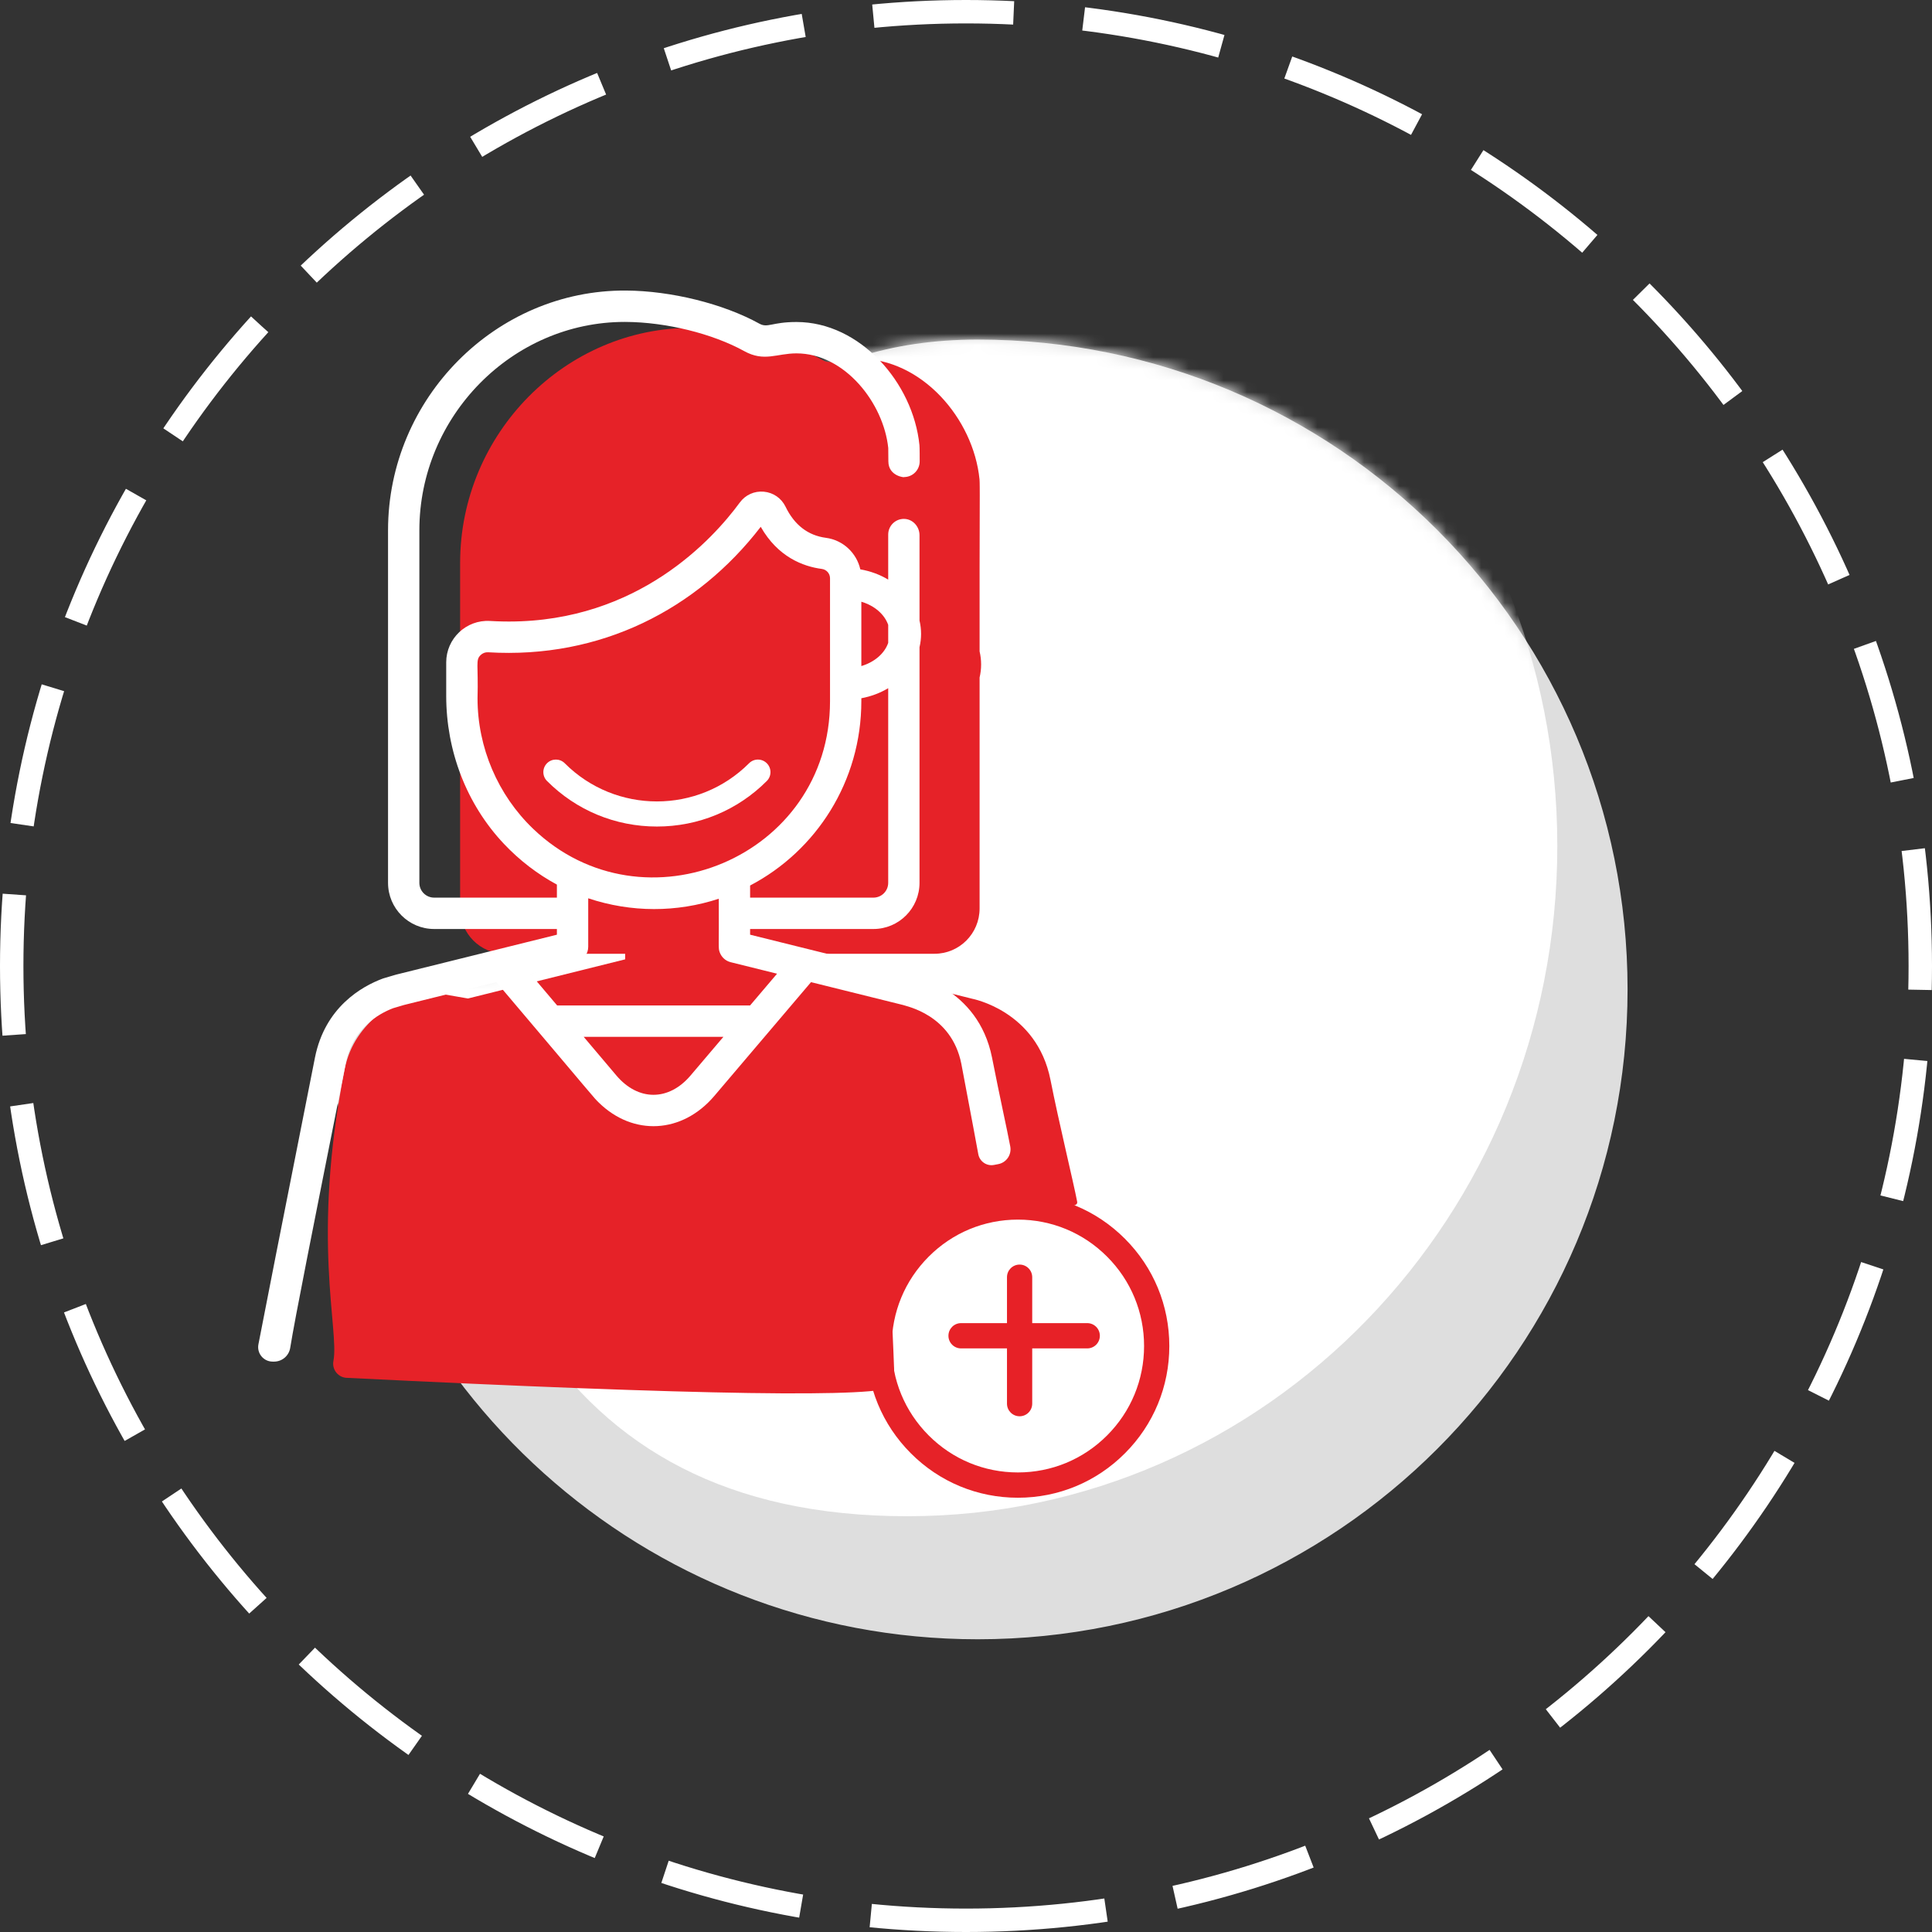 <?xml version="1.0" encoding="UTF-8"?>
<svg width="165px" height="165px" viewBox="0 0 165 165" version="1.1" xmlns="http://www.w3.org/2000/svg" xmlns:xlink="http://www.w3.org/1999/xlink">
    <rect x="0" y="0" width="165" height="165" fill="#333333" stroke="none"/>
    <!-- Generator: sketchtool 51.2 (57519) - http://www.bohemiancoding.com/sketch -->
    <title>1A323308-2B34-4C45-BB62-E617F8D4459A</title>
    <desc>Created with sketchtool.</desc>
    <defs>
        <path d="M55.5,111 C86.152,111 111,86.152 111,55.5 C111,24.848 86.152,0 55.5,0 C51.705,0 48.309,0.525 45.262,1.499 C26.59,7.466 21.053,30.277 17.58,52.302 C17.042,55.716 6.395,53.848 4.827,55.541 C3.367,57.118 0.122,59.775 0.361,61.863 C3.517,89.518 27,111 55.5,111 Z" id="path-1"></path>
    </defs>
    <g id="FLUJO-" stroke="none" stroke-width="1" fill="none" fill-rule="evenodd">
        <g id="1.-Home_Campaña-navidad" transform="translate(-638, -886)">
            <g id="Group-28" transform="translate(639, 887)">
                <g id="Group-2" transform="translate(27, 28)">
                    <mask id="mask-2" fill="white">
                        <use xlink:href="#path-1"></use>
                    </mask>
                    <use id="Oval-3" fill="#DEDEDE" xlink:href="#path-1"></use>
                    <path d="M49.5,100.491 C80.152,100.491 105,74.861 105,43.245 C105,11.63 80.152,-14 49.5,-14 C18.848,-14 4.567,10.102 6.82,43.725 C9.073,77.348 18.848,100.491 49.5,100.491 Z" id="Oval-3-Copy-5" fill="#FFFFFF" mask="url(#mask-2)"></path>
                </g>
                <path d="M81.5,163 C126.511,163 163,126.511 163,81.5 C163,36.489 126.511,0 81.5,0 C36.489,0 0,36.489 0,81.5 C0,126.511 36.489,163 81.5,163 Z" id="Oval-3-Copy" stroke="#FFFFFF" stroke-width="2" stroke-dasharray="12,6"></path>
                <g id="Group-3" transform="translate(53, 37)"></g>
                <path d="M82.675,41.301 C82.674,41.068 82.676,40.154 82.655,39.941 C82.129,34.717 77.694,29.634 72.39,29.634 C70.318,29.634 69.995,30.161 69.288,29.77 C66.29,28.108 61.921,27.021 58.156,27 C47.305,26.93 38.296,36.013 38.296,47.077 L38.296,76.589 C38.296,78.724 40.019,80.455 42.144,80.455 L52.391,80.455 L52.391,80.932 L38.967,84.275 C38.955,84.278 37.632,84.049 34.997,83.588 C33.161,84.273 29.277,86.074 28.437,90.301 C25.554,104.856 27.989,112.57 27.476,115.231 C27.331,115.98 27.903,116.675 28.662,116.675 C58.811,118.167 74.37,118.399 75.338,117.371 C75.543,117.153 74.891,108.643 75.223,108.088 C80.543,99.175 91.278,103.147 90.994,101.632 C90.711,100.118 89.406,94.744 88.715,91.224 C87.539,85.305 82.013,84.297 81.996,84.289 C81.936,84.272 82.503,84.415 68.519,80.932 L68.519,80.455 L78.813,80.455 C80.938,80.455 82.661,78.724 82.661,76.589 L82.661,56.862 C82.834,56.129 82.834,55.366 82.661,54.631 L82.661,47.486 L82.675,41.301 Z" id="Fill-1" fill="#E62228"></path>
                <g id="invita" transform="translate(21, 23)">
                    <path d="M64.932,80.159 C62.053,80.159 59.347,81.282 57.313,83.323 C55.276,85.361 54.155,88.072 54.155,90.955 C54.155,93.839 55.276,96.551 57.313,98.59 C59.348,100.63 62.053,101.752 64.932,101.752 C67.81,101.752 70.516,100.63 72.551,98.59 C74.587,96.551 75.708,93.839 75.708,90.955 C75.708,88.072 74.587,85.361 72.551,83.323 C70.516,81.282 67.81,80.159 64.932,80.159 M64.932,103.912 C61.478,103.912 58.23,102.564 55.789,100.116 C53.345,97.671 52,94.416 52,90.955 C52,87.495 53.346,84.241 55.789,81.796 C58.23,79.348 61.478,78 64.932,78 C68.386,78 71.634,79.348 74.074,81.796 C76.518,84.241 77.864,87.495 77.864,90.955 C77.864,94.416 76.519,97.671 74.074,100.116 C71.634,102.564 68.386,103.912 64.932,103.912" id="Fill-4" fill="#E62228"></path>
                    <path d="M70.854,91.159 L60.078,91.159 C59.482,91.159 59,90.677 59,90.08 C59,89.482 59.482,89 60.078,89 L70.854,89 C71.45,89 71.932,89.482 71.932,90.08 C71.932,90.677 71.45,91.159 70.854,91.159" id="Fill-6" fill="#E72127"></path>
                    <path d="M65.078,96.955 C64.482,96.955 64,96.473 64,95.876 L64,85.08 C64,84.482 64.482,84 65.078,84 C65.674,84 66.155,84.482 66.155,85.08 L66.155,95.876 C66.155,96.473 65.674,96.955 65.078,96.955" id="Fill-8" fill="#E72127"></path>
                    <path d="M42.059,61.87 L25.583,61.87 L23.285,59.152 L27.22,58.175 C27.817,58.027 28.236,57.477 28.236,56.861 L28.236,52.717 C31.915,53.946 35.801,53.932 39.387,52.755 C39.412,57.037 39.33,56.939 39.462,57.317 C39.608,57.734 39.955,58.064 40.402,58.175 L44.364,59.158 L42.059,61.87 Z M36.969,67.86 C35.106,70.052 32.498,70.046 30.639,67.849 L27.849,64.549 L39.782,64.549 L36.969,67.86 Z M23.544,46.794 C20.518,43.901 18.783,39.838 18.783,35.647 C18.863,32.73 18.59,32.376 19.055,31.938 C19.22,31.783 19.441,31.692 19.69,31.707 C29.278,32.285 37.525,28.062 42.97,20.992 C44.438,23.574 46.591,24.379 48.187,24.589 C48.586,24.641 48.887,24.982 48.887,25.383 L48.887,35.88 C48.887,49.21 32.958,55.795 23.544,46.794 Z M51.562,35.88 L51.562,35.633 C52.398,35.478 53.174,35.182 53.856,34.774 L53.856,51.396 C53.856,52.095 53.291,52.661 52.594,52.661 L42.062,52.661 L42.062,51.626 C47.732,48.656 51.562,42.71 51.562,35.88 Z M51.562,27.389 C52.679,27.721 53.54,28.459 53.856,29.369 L53.856,30.904 C53.54,31.815 52.679,32.552 51.562,32.884 L51.562,27.389 Z M63.258,75.42 C63.956,75.286 64.411,74.612 64.28,73.912 C63.99,72.367 63.431,69.916 62.724,66.325 C61.521,60.287 55.867,59.259 55.85,59.251 L55.85,59.252 C55.789,59.234 56.368,59.379 42.062,55.826 L42.062,55.34 L52.593,55.34 C54.768,55.34 56.53,53.574 56.53,51.396 L56.53,31.274 C56.707,30.526 56.707,29.749 56.53,28.999 L56.53,21.711 C56.53,20.977 55.965,20.338 55.234,20.316 C54.476,20.293 53.856,20.901 53.856,21.655 L53.856,25.5 C53.15,25.077 52.343,24.775 51.474,24.625 C51.161,23.229 50.003,22.125 48.535,21.932 C47.005,21.73 45.846,20.837 45.089,19.276 C44.735,18.546 44.041,18.066 43.234,17.992 C42.425,17.919 41.66,18.265 41.181,18.918 C38.882,22.052 32.492,29.082 21.458,29.081 C20.618,29.081 20.049,29.041 19.85,29.033 C17.823,28.91 16.108,30.533 16.108,32.569 L16.108,35.428 C16.108,40.114 17.826,44.668 21.04,48.071 C22.386,49.496 23.912,50.656 25.561,51.548 L25.561,52.661 L15.077,52.661 C14.38,52.661 13.815,52.095 13.815,51.396 L13.815,21.294 C13.815,11.535 21.757,3.493 31.352,3.493 C31.383,3.493 31.414,3.494 31.445,3.494 C34.882,3.512 38.851,4.49 41.556,5.985 C43.27,6.933 44.329,6.179 46.021,6.179 C50.153,6.179 53.464,10.435 53.86,14.263 C53.863,14.319 53.869,14.544 53.87,15.404 C53.87,16.697 55.328,16.797 55.208,16.743 C55.947,16.742 56.545,16.142 56.544,15.402 C56.544,15.164 56.546,14.231 56.524,14.015 C55.986,8.686 51.449,3.5 46.022,3.5 C43.902,3.5 43.572,4.039 42.848,3.639 C39.781,1.944 35.311,0.835 31.459,0.814 C20.358,0.742 11.14,10.008 11.14,21.294 L11.14,51.396 C11.14,53.574 12.903,55.34 15.077,55.34 L25.561,55.34 L25.561,55.827 L11.827,59.237 C11.809,59.241 11.791,59.246 11.773,59.252 L10.77,59.548 C10.74,59.558 10.711,59.567 10.681,59.577 C8.891,60.246 5.758,62.013 4.898,66.325 C1.948,81.172 0.595,88.099 0.07,90.813 C-0.078,91.577 0.507,92.286 1.284,92.286 L1.41,92.286 C2.094,92.286 2.676,91.789 2.785,91.112 C3.209,88.494 4.601,81.518 7.521,66.849 C8.12,63.845 10.298,62.59 11.574,62.104 L12.501,61.83 L20.388,59.871 C29.161,70.226 28.642,69.677 29.149,70.173 C32.077,73.034 36.256,72.832 39.006,69.597 L47.264,59.879 L55.121,61.83 C55.348,61.934 59.259,62.623 60.101,66.849 C61.042,71.802 61.389,73.702 61.55,74.573 C61.666,75.199 62.269,75.611 62.893,75.49 C63.014,75.467 63.136,75.443 63.258,75.42 Z" id="Fill-10" fill="#FFFFFF"></path>
                    <path d="M43.487,41.184 C43.285,40.982 43.016,40.87 42.73,40.87 C42.445,40.87 42.176,40.982 41.974,41.184 C37.634,45.533 30.571,45.532 26.231,41.184 C25.814,40.766 25.135,40.766 24.718,41.184 C24.516,41.387 24.404,41.656 24.404,41.942 C24.404,42.229 24.516,42.498 24.718,42.7 C27.221,45.208 30.553,46.589 34.102,46.589 C37.651,46.589 40.984,45.208 43.487,42.7 C43.689,42.498 43.801,42.229 43.801,41.942 C43.801,41.656 43.689,41.387 43.487,41.184" id="Fill-12" fill="#FFFFFF"></path>
                </g>
            </g>
        </g>
    </g>
</svg>